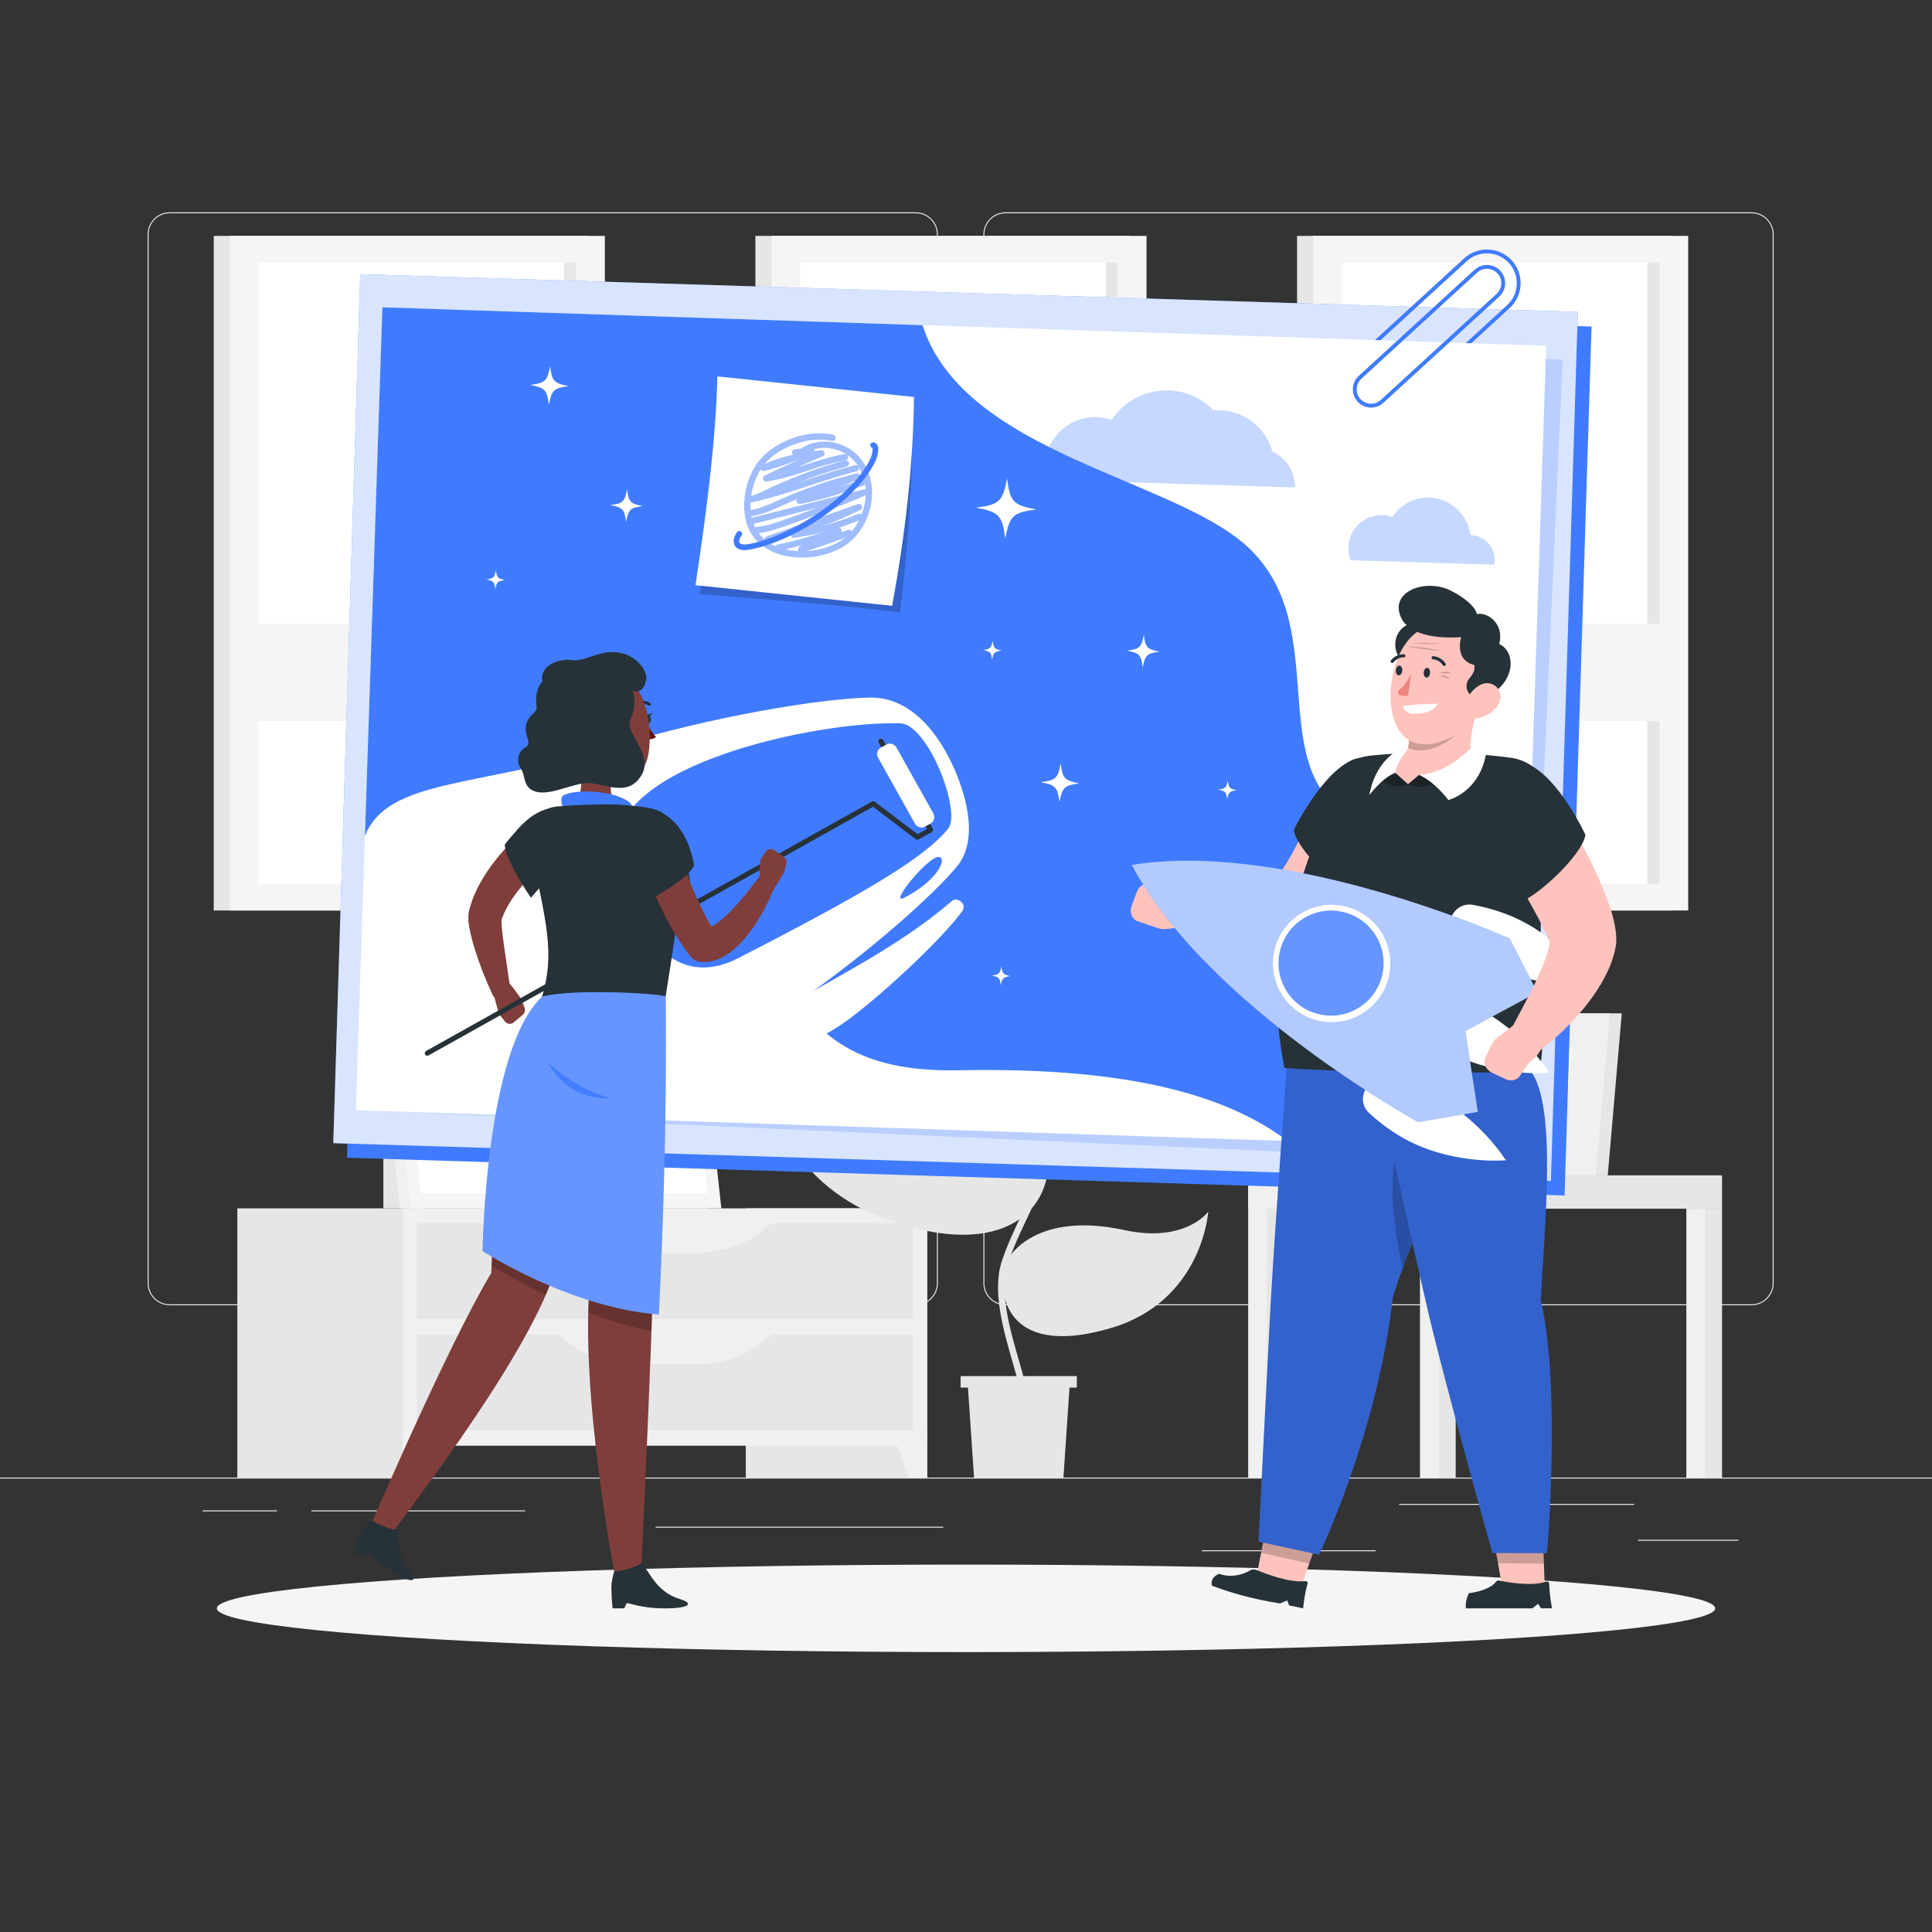 <?xml version="1.0" encoding="utf-8"?>
<!-- Generator: Adobe Illustrator 27.5.0, SVG Export Plug-In . SVG Version: 6.00 Build 0)  -->
<svg version="1.1" xmlns="http://www.w3.org/2000/svg" xmlns:xlink="http://www.w3.org/1999/xlink" x="0px" y="0px"
	 viewBox="0 0 500 500" style="enable-background:new 0 0 500 500;" xml:space="preserve">
<rect x="0" y="0" width="500" height="500" fill="#333333" stroke="none"/>
<g id="Background_Complete">
	<g>
		<g>
			<rect y="382.398" style="fill:#EBEBEB;" width="500" height="0.25"/>
			<path style="fill:#EBEBEB;" d="M237.014,337.8H43.915c-3.147,0-5.708-2.561-5.708-5.708V60.66c0-3.147,2.561-5.708,5.708-5.708
				h193.099c3.146,0,5.707,2.561,5.707,5.708v271.432C242.721,335.239,240.16,337.8,237.014,337.8z M43.915,55.203
				c-3.01,0-5.458,2.448-5.458,5.458v271.432c0,3.01,2.448,5.458,5.458,5.458h193.099c3.009,0,5.457-2.448,5.457-5.458V60.66
				c0-3.009-2.448-5.458-5.457-5.458H43.915z"/>
			<path style="fill:#EBEBEB;" d="M453.31,337.8H260.212c-3.147,0-5.707-2.561-5.707-5.708V60.66c0-3.147,2.561-5.708,5.707-5.708
				H453.31c3.148,0,5.708,2.561,5.708,5.708v271.432C459.019,335.239,456.458,337.8,453.31,337.8z M260.212,55.203
				c-3.009,0-5.457,2.448-5.457,5.458v271.432c0,3.01,2.448,5.458,5.457,5.458H453.31c3.01,0,5.458-2.448,5.458-5.458V60.66
				c0-3.009-2.448-5.458-5.458-5.458H260.212z"/>
		</g>
		<g>
			<rect x="423.904" y="398.494" style="fill:#EBEBEB;" width="25.997" height="0.25"/>
			<rect x="311" y="401.208" style="fill:#EBEBEB;" width="45.027" height="0.25"/>
			<rect x="362.111" y="389.208" style="fill:#EBEBEB;" width="60.792" height="0.25"/>
			<rect x="52.459" y="390.888" style="fill:#EBEBEB;" width="19.235" height="0.25"/>
			<rect x="80.597" y="390.888" style="fill:#EBEBEB;" width="55.292" height="0.25"/>
			<rect x="169.667" y="395.111" style="fill:#EBEBEB;" width="74.467" height="0.25"/>
		</g>
	</g>
	<g>
		<g>
			<g>
				<rect x="99.216" y="270.337" style="fill:#E6E6E6;" width="10.936" height="42.382"/>
				<polygon style="fill:#F0F0F0;" points="182.759,312.719 103.507,312.719 98.026,263.115 177.278,263.115 				"/>
				<polygon style="fill:#F5F5F5;" points="186.691,312.719 106.243,312.719 100.762,263.115 181.209,263.115 				"/>
				<polygon style="fill:#FFFFFF;" points="108.952,308.81 104.335,267.024 178.5,267.024 183.118,308.81 				"/>
				<path style="fill:#F5F5F5;" d="M121.414,298.682l-0.188-1.703c-1.158-10.483,5.387-19.827,13.889-19.827l0,0l0.188,1.703
					C136.462,289.338,129.917,298.682,121.414,298.682L121.414,298.682z"/>
				<path style="fill:#F5F5F5;" d="M137.631,298.682l-0.188-1.703c-1.158-10.483,5.387-19.827,13.889-19.827l0,0l0.188,1.703
					C152.679,289.338,146.134,298.682,137.631,298.682L137.631,298.682z"/>
				<path style="fill:#F5F5F5;" d="M153.849,298.682l-0.188-1.703c-1.158-10.483,5.387-19.827,13.889-19.827l0,0l0.188,1.703
					C168.897,289.338,162.351,298.682,153.849,298.682L153.849,298.682z"/>
			</g>
			<g>
				<g>
					<rect x="193.008" y="312.719" style="fill:#E6E6E6;" width="46.951" height="69.679"/>
					<polygon style="fill:#F0F0F0;" points="235.236,382.398 239.958,382.398 239.958,368.965 230.284,368.965 					"/>
					<rect x="61.419" y="312.719" style="fill:#E6E6E6;" width="46.951" height="69.679"/>
					<rect x="104.248" y="312.719" style="fill:#F0F0F0;" width="135.71" height="61.436"/>
					<polygon style="fill:#F0F0F0;" points="108.971,382.398 104.248,382.398 104.248,368.965 113.922,368.965 					"/>
					<rect x="107.912" y="316.562" style="fill:#E6E6E6;" width="128.383" height="24.79"/>
					<path style="fill:#F0F0F0;" d="M180.665,324.266h-17.123c-7.438,0-14.548-3.058-19.664-8.458l0,0h56.451h0
						C195.214,321.207,188.103,324.266,180.665,324.266z"/>
					<rect x="107.912" y="345.358" style="fill:#E6E6E6;" width="128.383" height="24.79"/>
					<path style="fill:#F0F0F0;" d="M180.665,353.062h-17.123c-7.438,0-14.548-3.058-19.664-8.458l0,0h56.451h0
						C195.214,350.004,188.103,353.062,180.665,353.062z"/>
				</g>
			</g>
		</g>
		<g>
			<g>
				<polygon style="fill:#E6E6E6;" points="356.204,304.182 416.085,304.182 419.72,262.247 359.839,262.247 				"/>
				<polygon style="fill:#F0F0F0;" points="353.102,304.182 412.983,304.182 416.618,262.247 356.737,262.247 				"/>
				<polygon style="fill:#FFFFFF;" points="404.798,295.177 406.794,271.252 364.923,271.252 362.927,295.177 				"/>
			</g>
			<g>
				
					<rect x="325.244" y="304.182" transform="matrix(-1 -1.224647e-16 1.224647e-16 -1 657.514 686.579)" style="fill:#E6E6E6;" width="7.026" height="78.215"/>
				
					<rect x="323.027" y="304.182" transform="matrix(-1 -1.224647e-16 1.224647e-16 -1 650.934 686.579)" style="fill:#F0F0F0;" width="4.879" height="78.215"/>
				<rect x="323.027" y="304.182" style="fill:#F0F0F0;" width="68.005" height="8.633"/>
				
					<rect x="388.628" y="312.815" transform="matrix(-1 -1.224647e-16 1.224647e-16 -1 784.282 695.211)" style="fill:#E6E6E6;" width="7.026" height="69.582"/>
				
					<rect x="386.411" y="312.815" transform="matrix(-1 -1.224647e-16 1.224647e-16 -1 777.701 695.211)" style="fill:#F0F0F0;" width="4.879" height="69.582"/>
				
					<rect x="438.641" y="312.815" transform="matrix(-1 -1.224647e-16 1.224647e-16 -1 884.307 695.211)" style="fill:#E6E6E6;" width="7.026" height="69.582"/>
				
					<rect x="436.423" y="312.815" transform="matrix(-1 -1.224647e-16 1.224647e-16 -1 877.726 695.211)" style="fill:#F0F0F0;" width="4.879" height="69.582"/>
				
					<rect x="369.707" y="312.815" transform="matrix(-1 -1.224647e-16 1.224647e-16 -1 746.44 695.211)" style="fill:#E6E6E6;" width="7.026" height="69.582"/>
				
					<rect x="367.49" y="312.815" transform="matrix(-1 -1.224647e-16 1.224647e-16 -1 739.859 695.211)" style="fill:#F0F0F0;" width="4.879" height="69.582"/>
				
					<rect x="391.033" y="304.182" transform="matrix(-1 -1.224647e-16 1.224647e-16 -1 836.699 616.997)" style="fill:#E6E6E6;" width="54.634" height="8.633"/>
			</g>
		</g>
		<g>
			<polygon style="fill:#E6E6E6;" points="278.69,356.129 278.69,359.1 276.787,359.1 275.218,382.398 252.079,382.398 
				250.51,359.1 248.608,359.1 248.608,356.129 			"/>
			<path style="fill:#E6E6E6;" d="M271.074,298.301c-1.902-13.879-20.632-17.843-44.401-18.351
				c-22.618-0.483-29.862-8.486-29.862-8.486s0.071,32.406,32.662,44.14C260.42,326.745,272.979,312.203,271.074,298.301z"/>
			<path style="fill:#E6E6E6;" d="M259.52,329.767c0.397-5.709,9.511-16.199,31.434-11.43c15.852,3.448,21.745-4.769,21.745-4.769
				s-1.468,23.192-25.308,30.166C264.753,350.355,258.821,339.805,259.52,329.767z"/>
			<path style="fill:#E6E6E6;" d="M264.522,364.877c0.24,0,0.478-0.102,0.646-0.299c1.589-1.878,0.289-6.376-1.51-12.603
				c-2.309-7.99-5.183-17.933-2.749-25.153c1.374-4.076,3.073-7.67,4.717-11.146c3.441-7.278,6.413-13.563,3.934-20.126
				c-0.165-0.437-0.653-0.657-1.089-0.492c-0.437,0.165-0.657,0.653-0.492,1.09c2.225,5.892-0.47,11.591-3.881,18.806
				c-1.587,3.355-3.385,7.159-4.79,11.328c-2.603,7.722,0.352,17.947,2.727,26.163c1.4,4.845,2.848,9.854,1.844,11.041
				c-0.302,0.356-0.257,0.89,0.099,1.191C264.135,364.811,264.329,364.877,264.522,364.877z"/>
		</g>
		<g>
			<g>
				<g>
					<g>
						<g>
							<rect x="335.68" y="61.049" style="fill:#E6E6E6;" width="97.077" height="174.586"/>
							<rect x="339.826" y="61.049" style="fill:#F5F5F5;" width="97.077" height="174.586"/>
							
								<rect x="307.942" y="107.244" transform="matrix(-1.836970e-16 1 -1 -1.836970e-16 536.706 -240.022)" style="fill:#FFFFFF;" width="160.843" height="82.195"/>
							
								<rect x="347.473" y="146.775" transform="matrix(-1.836970e-16 1 -1 -1.836970e-16 576.237 -279.553)" style="fill:#E6E6E6;" width="160.843" height="3.134"/>
							<rect x="342.902" y="161.427" style="fill:#F5F5F5;" width="90.922" height="25.175"/>
						</g>
					</g>
				</g>
				<g>
					<g>
						<g>
							<rect x="195.498" y="61.049" style="fill:#E6E6E6;" width="97.077" height="174.586"/>
							<rect x="199.643" y="61.049" style="fill:#F5F5F5;" width="97.077" height="174.586"/>
							
								<rect x="167.76" y="107.244" transform="matrix(-1.836970e-16 1 -1 -1.836970e-16 396.524 -99.84)" style="fill:#FFFFFF;" width="160.843" height="82.195"/>
							
								<rect x="207.291" y="146.775" transform="matrix(-1.836970e-16 1 -1 -1.836970e-16 436.054 -139.37)" style="fill:#E6E6E6;" width="160.843" height="3.134"/>
							<rect x="202.72" y="161.427" style="fill:#F5F5F5;" width="90.922" height="25.175"/>
						</g>
					</g>
				</g>
				<g>
					<g>
						<g>
							<rect x="55.315" y="61.049" style="fill:#E6E6E6;" width="97.077" height="174.586"/>
							<rect x="59.461" y="61.049" style="fill:#F5F5F5;" width="97.077" height="174.586"/>
							
								<rect x="27.578" y="107.244" transform="matrix(-1.836970e-16 1 -1 -1.836970e-16 256.341 40.343)" style="fill:#FFFFFF;" width="160.843" height="82.195"/>
							
								<rect x="67.108" y="146.775" transform="matrix(-1.836970e-16 1 -1 -1.836970e-16 295.872 0.812)" style="fill:#E6E6E6;" width="160.843" height="3.134"/>
							<rect x="62.538" y="161.427" style="fill:#F5F5F5;" width="90.922" height="25.175"/>
						</g>
					</g>
				</g>
			</g>
		</g>
	</g>
</g>
<g id="Background_Simple" style="display:none;">
	<g style="display:inline;">
		<path style="fill:#407BFF;" d="M294.516,323.905c-105.679-24.316-253.737,12.023-217.85-127.787
			c18.261-71.142-49.787-95.31-5.174-132.85c30.628-25.772,113.926-27.425,149.999-12.935c54.341,21.828,75.095,49.136,95.84,97.039
			c23.477,54.213,67.362,68.681,98.862,113.133c22.986,32.437,19.063,100.96-25.676,118.501
			C335.7,400.499,339.547,334.267,294.516,323.905z"/>
		<path style="opacity:0.9;fill:#FFFFFF;" d="M294.516,323.905c-105.679-24.316-253.737,12.023-217.85-127.787
			c18.261-71.142-49.787-95.31-5.174-132.85c30.628-25.772,113.926-27.425,149.999-12.935c54.341,21.828,75.095,49.136,95.84,97.039
			c23.477,54.213,67.362,68.681,98.862,113.133c22.986,32.437,19.063,100.96-25.676,118.501
			C335.7,400.499,339.547,334.267,294.516,323.905z"/>
	</g>
</g>
<g id="Shadow_1_">
	<ellipse id="_x3C_Path_x3E__211_" style="fill:#F5F5F5;" cx="250" cy="416.238" rx="193.889" ry="11.323"/>
</g>
<g id="Painting">
	<g>
		
			<rect x="93.194" y="79.504" transform="matrix(1 0.031 -0.031 1 6.051 -7.657)" style="fill:#407BFF;" width="315.111" height="224.889"/>
		<g>
			
				<rect x="89.642" y="75.726" transform="matrix(1 0.031 -0.031 1 5.933 -7.549)" style="fill:#407BFF;" width="315.111" height="224.889"/>
			
				<rect x="89.642" y="75.726" transform="matrix(1 0.031 -0.031 1 5.933 -7.549)" style="opacity:0.8;fill:#FFFFFF;" width="315.111" height="224.889"/>
		</g>
		
			<rect x="98.477" y="86.11" transform="matrix(0.999 0.045 -0.045 0.999 8.734 -10.934)" style="opacity:0.2;fill:#407BFF;" width="301.494" height="208.007"/>
		<path style="fill:#407BFF;" d="M354.841,109.48c-2.362,0-4.716-0.951-6.434-2.825c-1.568-1.711-2.376-3.938-2.274-6.272
			c0.102-2.334,1.1-4.483,2.811-6.051l29.98-27.478c1.71-1.567,3.931-2.376,6.271-2.274c2.334,0.102,4.483,1.1,6.051,2.811
			c3.25,3.546,3.01,9.074-0.536,12.324l-29.979,27.478C359.059,108.724,356.946,109.48,354.841,109.48z M384.804,65.571
			c-1.939,0-3.776,0.71-5.205,2.02l-29.979,27.478c-1.514,1.387-2.397,3.29-2.487,5.357c-0.09,2.067,0.625,4.039,2.012,5.553l0,0
			c2.879,3.14,7.773,3.352,10.911,0.475l29.979-27.478c3.139-2.877,3.353-7.771,0.476-10.911c-1.388-1.514-3.291-2.397-5.357-2.487
			C385.035,65.574,384.919,65.571,384.804,65.571z"/>
		
			<rect x="95.413" y="84.583" transform="matrix(0.999 0.033 -0.033 0.999 6.434 -8.114)" style="fill:#FFFFFF;" width="301.493" height="208.007"/>
		<path style="opacity:0.3;fill:#407BFF;" d="M380.674,138.512c-0.042-0.001-0.081-0.003-0.123,0.001
			c-0.637-5.339-5.1-9.557-10.635-9.728c-3.978-0.123-7.534,1.873-9.574,4.968c-0.79-0.271-1.634-0.428-2.512-0.456
			c-4.75-0.147-8.725,3.589-8.871,8.339c-0.037,1.183,0.166,2.319,0.567,3.359l37.178,1.149c0.074-0.35,0.115-0.714,0.127-1.083
			C386.939,141.555,384.181,138.621,380.674,138.512z"/>
		<path style="opacity:0.3;fill:#407BFF;" d="M329.296,116.935c-1.615-6.052-7.039-10.584-13.615-10.788
			c-0.548-0.017-1.089-0.002-1.623,0.044c-2.953-3.069-7.061-5.03-11.649-5.172c-6.091-0.188-11.537,2.872-14.661,7.61
			c-1.202-0.413-2.495-0.657-3.834-0.698c-7.28-0.225-13.357,5.488-13.583,12.768c-0.037,1.19,0.084,2.353,0.355,3.459l64.428,1.992
			C335.241,122.063,332.829,118.478,329.296,116.935z"/>
		<g>
			<defs>
				
					<rect id="SVGID_1_" x="95.413" y="84.583" transform="matrix(0.999 0.033 -0.033 0.999 6.434 -8.114)" width="301.493" height="208.007"/>
			</defs>
			<clipPath id="SVGID_00000011004969054264352290000002479521574610809737_">
				<use xlink:href="#SVGID_1_"  style="overflow:visible;"/>
			</clipPath>
			<path style="clip-path:url(#SVGID_00000011004969054264352290000002479521574610809737_);fill:#407BFF;" d="M409.243,277.304
				c-45.266-1.066-11.16-41.357-57.702-64.481c-25.902-12.869-5.834-49.916-28.482-71.136c-22.648-21.22-94.786-26.16-85.273-78.784
				c9.227-51.038-167.822-33.535-192.155,34.412c-25.034,69.904,43.301,133.331,88.896,130.587
				c84.851-5.106,51.42,50.366,113.593,49.089c110.178-2.263,89.621,47.792,124.919,45.882c21.234,14.33,25.995,4.167,38.545-13.454
				C424.135,291.799,409.243,277.304,409.243,277.304z"/>
			<path style="clip-path:url(#SVGID_00000011004969054264352290000002479521574610809737_);fill:#FFFFFF;" d="M141.742,272.491
				c-25.706-0.796-48.225-27.501-47.342-56.067c6.042-15.059,28.504-12.403,65.06-23.462c24.493-7.409,52.747-12.237,65.835-12.428
				c0.241-0.003,0.481-0.001,0.723,0.006c8.251,0.255,15.625,6.651,20.765,18.012c2.351,5.198,7.143,18.107,0.865,25.711
				c-6.591,7.981-31.005,30.608-67.43,52.102c-8.566,5.055-30.997-3.644-38.472-3.875
				C141.744,272.491,141.744,272.491,141.742,272.491z"/>
			<path style="clip-path:url(#SVGID_00000011004969054264352290000002479521574610809737_);fill:#407BFF;" d="M232.999,187.189
				c-21.317-0.641-75.58,10.71-73.194,33.02c1.437,13.435,11.406,37.901,31.155,27.794c35.053-17.941,48.555-26.41,54.397-33.486
				C248.959,210.154,240.162,187.404,232.999,187.189z"/>
			<path style="clip-path:url(#SVGID_00000011004969054264352290000002479521574610809737_);fill:#407BFF;" d="M233.99,232.329
				c8.199-4.144,11.193-9.88,9.145-10.531C240.636,221.005,229.67,234.512,233.99,232.329z"/>
			<path style="clip-path:url(#SVGID_00000011004969054264352290000002479521574610809737_);fill:#FFFFFF;" d="M246.365,233.162
				c-19.042,16.46-43.91,25.382-48.48,32.658c-4.571,7.276,7.507,7.893,20.295-0.974c8.548-5.927,25.427-21.537,30.816-29.008
				C250.407,233.881,247.663,232.04,246.365,233.162z"/>
		</g>
		<path style="fill:#407BFF;" d="M354.839,105.482c-1.279,0-2.553-0.515-3.482-1.529c-1.76-1.919-1.63-4.913,0.289-6.672
			l29.979-27.478c1.919-1.76,4.914-1.628,6.672,0.291c1.76,1.919,1.629,4.912-0.29,6.671l-29.979,27.478
			C357.122,105.072,355.978,105.482,354.839,105.482z M384.814,69.564c-0.898,0-1.8,0.322-2.513,0.976l-29.98,27.478
			c-1.513,1.387-1.615,3.746-0.228,5.259c1.388,1.513,3.747,1.615,5.259,0.229l29.979-27.478c1.513-1.387,1.615-3.746,0.229-5.258
			C386.827,69.97,385.822,69.564,384.814,69.564z"/>
		<path style="fill:#FFFFFF;" d="M268.164,131.858c-6.037,0.788-6.851,1.554-8.011,7.531c-0.788-6.037-1.554-6.851-7.531-8.011
			c6.037-0.788,6.851-1.554,8.011-7.531C261.421,129.884,262.187,130.698,268.164,131.858z"/>
		<path style="fill:#FFFFFF;" d="M147.182,99.93c-3.864,0.505-4.385,0.994-5.127,4.82c-0.505-3.864-0.995-4.385-4.82-5.127
			c3.864-0.505,4.385-0.994,5.127-4.82C142.866,98.667,143.356,99.188,147.182,99.93z"/>
		<path style="fill:#FFFFFF;" d="M279.323,202.743c-3.864,0.505-4.385,0.994-5.128,4.82c-0.505-3.864-0.995-4.385-4.82-5.128
			c3.864-0.505,4.385-0.995,5.128-4.82C275.008,201.48,275.498,202.001,279.323,202.743z"/>
		<path style="fill:#FFFFFF;" d="M320.104,204.504c-1.889,0.247-2.143,0.486-2.506,2.356c-0.247-1.889-0.486-2.143-2.356-2.506
			c1.889-0.247,2.143-0.486,2.506-2.356C317.995,203.886,318.235,204.141,320.104,204.504z"/>
		<path style="fill:#FFFFFF;" d="M261.519,252.617c-1.889,0.247-2.143,0.486-2.506,2.356c-0.247-1.889-0.486-2.144-2.356-2.506
			c1.889-0.247,2.143-0.486,2.506-2.356C259.409,252,259.649,252.254,261.519,252.617z"/>
		<path style="fill:#FFFFFF;" d="M130.695,150.11c-1.889,0.247-2.144,0.486-2.506,2.356c-0.247-1.889-0.486-2.143-2.356-2.506
			c1.889-0.247,2.144-0.486,2.506-2.356C128.586,149.493,128.825,149.747,130.695,150.11z"/>
		<path style="fill:#FFFFFF;" d="M259.257,168.368c-1.889,0.247-2.143,0.486-2.506,2.356c-0.247-1.889-0.486-2.143-2.356-2.506
			c1.889-0.247,2.144-0.486,2.506-2.356C257.147,167.751,257.387,168.005,259.257,168.368z"/>
		<path style="fill:#FFFFFF;" d="M166.364,130.976c-3.274,0.428-3.715,0.843-4.344,4.084c-0.428-3.274-0.843-3.715-4.084-4.344
			c3.274-0.428,3.715-0.843,4.344-4.084C162.708,129.905,163.123,130.346,166.364,130.976z"/>
		<path style="fill:#FFFFFF;" d="M300.091,168.651c-3.274,0.428-3.716,0.843-4.345,4.084c-0.428-3.274-0.843-3.715-4.084-4.344
			c3.274-0.428,3.715-0.843,4.345-4.084C296.434,167.581,296.849,168.022,300.091,168.651z"/>
		<g>
			<path style="opacity:0.2;" d="M235.988,104.897c0,0,1.115,19.655-3.047,53.598c-17.08-2.178-52.001-4.748-52.001-4.748
				l2.854-13.585L235.988,104.897z"/>
			<path style="fill:#FFFFFF;" d="M230.874,156.781l-50.888-5.334c3.062-20.049,5.335-38.731,5.664-54.037l50.888,5.334
				C236.356,120.081,234.321,138.152,230.874,156.781z"/>
			<g style="opacity:0.5;">
				<path style="fill:#407BFF;" d="M207.547,144.29c-1.264,0-2.531-0.105-3.779-0.32c-4.05-0.698-7.455-2.838-9.342-5.871
					c-2.546-4.093-2.095-9.663-0.824-13.509c1.38-4.179,3.943-7.284,7.837-9.492c4.628-2.625,9.665-3.547,14.186-2.593
					c0.444,0.093,0.729,0.53,0.635,0.974c-0.095,0.445-0.533,0.728-0.975,0.635c-4.124-0.869-8.755-0.012-13.036,2.415
					c-3.521,1.997-5.84,4.803-7.087,8.577c-1.153,3.494-1.586,8.514,0.66,12.126c1.615,2.596,4.689,4.51,8.225,5.12
					c4.762,0.819,9.821-0.077,13.534-2.399c3.475-2.175,5.921-6.353,6.383-10.905c0.414-4.077-0.839-7.836-3.438-10.313
					c-3.131-2.984-8.17-3.698-11.719-1.663c-0.393,0.228-0.897,0.09-1.122-0.304c-0.227-0.394-0.09-0.896,0.304-1.122
					c4.156-2.386,10.035-1.569,13.672,1.898c2.969,2.83,4.404,7.084,3.938,11.669c-0.512,5.046-3.251,9.695-7.146,12.132
					C215.388,143.261,211.493,144.29,207.547,144.29z"/>
				<path style="fill:#407BFF;" d="M207.342,143.012c-0.327,0-0.635-0.197-0.763-0.515c-0.16-0.397,0.012-0.85,0.394-1.042
					l0.808-0.406c-2.037,0.563-4.096,1.066-6.172,1.468c-0.444,0.089-0.876-0.205-0.963-0.651c-0.087-0.446,0.204-0.877,0.65-0.963
					c5.257-1.019,10.447-2.714,15.468-4.354c0.404-0.136,0.851,0.07,1.015,0.468c0.108,0.263,0.071,0.551-0.077,0.772
					c0.557-0.208,1.112-0.417,1.666-0.629c0.424-0.164,0.899,0.05,1.061,0.474c0.162,0.424-0.05,0.899-0.474,1.061
					c-4.06,1.555-8.222,2.995-12.37,4.28C207.504,143,207.422,143.012,207.342,143.012z"/>
				<path style="fill:#407BFF;" d="M198.686,140.421c-0.339,0-0.655-0.21-0.775-0.548c-0.151-0.428,0.073-0.898,0.501-1.049
					l23.632-8.372c0.413-0.146,0.865,0.055,1.033,0.458c0.168,0.403-0.009,0.867-0.401,1.057c-2.367,1.142-4.801,2.316-7.31,3.245
					c-0.873,0.323-1.761,0.62-2.648,0.916c-0.006,0.002-0.012,0.004-0.018,0.006c3.213-0.81,6.364-1.862,9.426-3.147
					c0.419-0.177,0.9,0.021,1.076,0.439c0.176,0.419-0.021,0.9-0.439,1.076c-5.507,2.312-11.299,3.887-17.217,4.681
					c-0.386,0.052-0.747-0.169-0.88-0.529c-0.035-0.093-0.052-0.189-0.052-0.283l-5.653,2.002
					C198.87,140.406,198.777,140.421,198.686,140.421z"/>
				<path style="fill:#407BFF;" d="M196.049,137.975c-0.42,0-0.778-0.32-0.817-0.746c-0.042-0.452,0.29-0.852,0.742-0.895
					c2.606-0.243,5.152-1.16,7.614-2.047c2.619-0.944,5.275-1.901,7.935-2.889l-16.862,4.271c-0.439,0.111-0.887-0.154-0.999-0.595
					c-0.111-0.44,0.155-0.887,0.595-0.999l29.158-7.386c0.416-0.105,0.843,0.127,0.98,0.532c0.138,0.406-0.059,0.85-0.453,1.019
					c-6.504,2.803-13.262,5.238-19.797,7.592c-2.558,0.922-5.203,1.875-8.018,2.137
					C196.101,137.973,196.074,137.975,196.049,137.975z"/>
				<path style="fill:#407BFF;" d="M194.173,133.647c-0.403,0-0.756-0.297-0.813-0.708c-0.063-0.45,0.251-0.865,0.7-0.928
					c2.561-0.358,5.031-1.469,7.422-2.543l0.926-0.415c6.174-2.743,12.634-4.933,19.199-6.507c0.414-0.101,0.843,0.139,0.975,0.549
					c0.131,0.41-0.077,0.852-0.477,1.013c-1.641,0.661-3.3,1.329-4.964,2.011c2.011-0.634,4.002-1.324,5.966-2.069
					c0.429-0.162,0.9,0.053,1.061,0.477c0.161,0.424-0.053,0.899-0.477,1.06c-5.375,2.04-10.952,3.675-16.576,4.86
					c-0.41,0.082-0.817-0.147-0.949-0.544c-0.081-0.241-0.044-0.495,0.083-0.697c-1.065,0.434-2.123,0.884-3.173,1.35l-0.92,0.412
					c-2.495,1.122-5.075,2.281-7.867,2.671C194.249,133.645,194.211,133.647,194.173,133.647z"/>
				<path style="fill:#407BFF;" d="M194.276,130.056c-0.372,0-0.709-0.255-0.799-0.631c-0.104-0.436,0.16-0.874,0.594-0.987
					c1.512-0.392,2.986-1.097,4.412-1.779l0.482-0.23c6.325-3.008,12.96-5.46,19.72-7.286c0.441-0.118,0.889,0.14,1.009,0.579
					c0.118,0.438-0.142,0.89-0.579,1.008c-4.218,1.14-8.386,2.526-12.457,4.142c0.816-0.265,1.629-0.531,2.438-0.796
					c3.967-1.299,8.069-2.643,12.192-3.696c0.435-0.112,0.887,0.153,1,0.593c0.112,0.44-0.153,0.888-0.594,1
					c-4.069,1.04-8.146,2.375-12.087,3.666c-4.915,1.61-9.998,3.274-15.155,4.399C194.394,130.049,194.335,130.056,194.276,130.056z
					"/>
				<path style="fill:#407BFF;" d="M198.276,124.624c-0.356,0-0.679-0.232-0.785-0.582c-0.118-0.388,0.064-0.804,0.429-0.98
					c2.85-1.375,5.744-2.717,8.657-4.01c-0.123,0.025-0.246,0.051-0.368,0.077c-2.729,1.082-5.525,2.001-8.357,2.743
					c-0.413,0.107-0.836-0.117-0.98-0.515c-0.146-0.4,0.038-0.844,0.423-1.025c2.385-1.121,5-2.004,7.895-2.663
					c-0.116-0.124-0.196-0.285-0.218-0.466c-0.054-0.451,0.268-0.86,0.719-0.914c1.403-0.167,2.806-0.339,4.208-0.515
					c0.396-0.052,0.778,0.198,0.892,0.587c0.033,0.118,0.04,0.237,0.023,0.352c0.558-0.066,1.124-0.126,1.7-0.18
					c0.396-0.043,0.775,0.225,0.874,0.619c0.099,0.394-0.105,0.801-0.479,0.958c-2.199,0.922-4.4,1.877-6.59,2.858
					c0.76-0.241,1.515-0.487,2.264-0.731c3.216-1.049,6.541-2.133,9.956-2.703c0.439-0.075,0.871,0.228,0.945,0.676
					c0.075,0.448-0.227,0.872-0.676,0.946c-3.292,0.549-6.558,1.614-9.716,2.644c-3.45,1.125-7.018,2.289-10.698,2.816
					C198.355,124.622,198.315,124.624,198.276,124.624z"/>
			</g>
			<path style="fill:#407BFF;" d="M192.669,142.362c-1.015,0-1.755-0.261-2.243-0.786c-0.964-1.037-0.558-2.729,0.343-3.864
				c0.249-0.314,0.706-0.365,1.018-0.118c0.313,0.249,0.366,0.705,0.117,1.018c-0.49,0.619-0.782,1.583-0.416,1.977
				c0.16,0.173,0.733,0.534,2.609,0.161c2.881-0.574,5.885-1.602,9.184-3.143c9.095-4.247,17.172-10.848,21.08-17.227
				c1.013-1.652,1.495-3.031,1.476-4.216c-0.002-0.165-0.036-0.25-0.048-0.267c-0.393-0.075-0.627-0.437-0.552-0.83
				c0.074-0.393,0.473-0.633,0.872-0.559c0.724,0.138,1.163,0.748,1.177,1.634c0.024,1.488-0.513,3.076-1.689,4.996
				c-4.05,6.608-12.365,13.422-21.703,17.783c-3.405,1.59-6.518,2.653-9.514,3.25C193.74,142.298,193.171,142.362,192.669,142.362z"
				/>
		</g>
	</g>
</g>
<g id="Character_2">
	<g>
		<g>
			<polygon style="fill:#FFC3BD;" points="328.054,393.288 341.773,396.339 336.529,411.156 325.061,408.624 			"/>
			<polygon style="opacity:0.2;" points="328.056,393.294 341.78,396.345 338.841,404.642 326.377,401.882 			"/>
		</g>
		<g>
			<path style="fill:#407BFF;" d="M360.442,335.839c5.771-19.799,20.146-40.464,12.212-59.32l-39.647-0.115
				c0,0-3.195,43.083-4.18,61.395c-1.027,19.04-3.109,61.167-3.109,61.167l15.648,3.39
				C341.366,402.356,356.514,370.869,360.442,335.839z"/>
			<path style="opacity:0.2;" d="M360.442,335.839c5.771-19.799,20.146-40.464,12.212-59.32l-39.647-0.115
				c0,0-3.195,43.083-4.18,61.395c-1.027,19.04-3.109,61.167-3.109,61.167l15.648,3.39
				C341.366,402.356,356.514,370.869,360.442,335.839z"/>
		</g>
		<path style="opacity:0.2;" d="M374.238,296.189c-1.934,10.528-7.218,21.312-11.197,31.952
			C358.25,308.023,358.84,284.371,374.238,296.189z"/>
		<path style="fill:#263238;" d="M315.551,407.299c0,0,3.648,1.645,8.122-0.952c0.494-0.287,1.153-0.189,1.714,0.044
			c2.297,0.955,8.436,3.293,12.411,2.795c0.378-0.048,0.707,0.304,0.604,0.654c-0.852,2.894-1.154,6.402-1.154,6.402l-3.631-0.773
			l-0.468-1.291l-1.917,0.795c-7.992-1.297-13.404-3.038-17.596-4.6C313.095,408.051,315.551,407.299,315.551,407.299z"/>
		<g>
			<polygon style="fill:#FFC3BD;" points="386.153,395.903 399.234,396.028 399.807,411.455 388.879,411.367 			"/>
			<polygon style="opacity:0.2;" points="386.157,395.909 399.242,396.033 399.561,404.672 387.681,404.569 			"/>
		</g>
		<g>
			<path style="fill:#407BFF;" d="M398.738,336.487c1.054-19.799,4.135-50.066-2.502-59.17l-40.737-0.914
				c0,0,9.683,43.996,13.913,62.263c4.396,18.994,16.813,63.247,16.813,63.247l14.141,0.037
				C400.366,401.951,404.055,359.082,398.738,336.487z"/>
			<path style="opacity:0.2;" d="M398.738,336.487c1.054-19.799,4.135-50.066-2.502-59.17l-40.737-0.914
				c0,0,9.683,43.996,13.913,62.263c4.396,18.994,16.813,63.247,16.813,63.247l14.141,0.037
				C400.366,401.951,404.055,359.082,398.738,336.487z"/>
		</g>
		<g>
			<path style="fill:#FFC3BD;" d="M356.847,217.749l-0.457,1.348l-0.427,1.178c-0.29,0.771-0.605,1.52-0.921,2.267
				c-0.626,1.496-1.34,2.944-2.078,4.389c-1.515,2.87-3.198,5.694-5.233,8.395c-1.018,1.352-2.079,2.689-3.263,3.987
				c-1.198,1.283-2.455,2.541-3.858,3.733c-1.408,1.183-2.89,2.344-4.561,3.345c-1.671,1.005-3.47,1.899-5.39,2.619l-0.775,0.291
				c-0.718,0.269-1.475,0.385-2.197,0.367c-2.561-0.07-5.056-0.443-7.425-1.026c-2.378-0.559-4.623-1.408-6.758-2.354
				c-2.125-0.988-4.131-2.119-6.008-3.416c-0.94-0.645-1.84-1.345-2.722-2.068c-0.436-0.369-0.865-0.751-1.293-1.141l-1.336-1.307
				c-1.833-1.793-1.866-4.732-0.073-6.565c1.009-1.032,2.381-1.493,3.715-1.38l1.71,0.154c0.276,0.025,0.781,0.178,1.19,0.267
				l1.3,0.32c0.865,0.22,1.742,0.405,2.607,0.586c1.733,0.352,3.441,0.643,5.111,0.819c1.661,0.211,3.293,0.264,4.844,0.268
				c1.557,0.005,3.043-0.17,4.448-0.372l-2.972,0.658c1.402-0.797,2.819-1.968,4.234-3.443c1.393-1.495,2.748-3.274,4.018-5.222
				c1.253-1.96,2.456-4.071,3.548-6.271c0.558-1.095,1.067-2.224,1.58-3.342l0.731-1.678l0.62-1.477l0.283-0.674
				c2.036-4.851,7.619-7.134,12.471-5.098C356.142,207.853,358.421,213.062,356.847,217.749z"/>
		</g>
		<path style="fill:#FFC3BD;" d="M308.538,239.595l1.898-5.171c-0.06-5.787-7.487-4.423-7.487-4.423l-5.538-1.231
			c-1.3-0.267-2.65,0.591-3.189,2.026l-1.354,3.605c-0.618,1.643,0.042,3.441,1.461,3.986l4.892,1.668
			c0.928,0.356,1.93,0.477,2.917,0.352L308.538,239.595z"/>
		<g>
			<path style="fill:#263238;" d="M350.172,196.593c-8.172,3.409-15.358,18.215-15.358,18.215c0.375,3.577,8.6,13.566,15.862,16.133
				c0,0,5.657-2.347,9.21-10.08C364.477,210.87,358.833,192.98,350.172,196.593z"/>
		</g>
		<path style="fill:#263238;" d="M354.769,195.547c10.779-1.124,25.175-0.989,36.346,0.578c6.972,0.978,11.579,7.699,10.207,14.604
			c-5.651,28.461,0.276,60.38-3.385,66.741c0,0-42.016,0.551-65.509-1.066c-6.435-30.891,6.219-49.799,12.583-73.925
			C346.099,198.356,350.528,195.989,354.769,195.547z"/>
		<g>
			<g>
				<path style="fill:#FFFFFF;" d="M382.233,260.799c12.006,5.979,18.735,16.857,18.735,16.857s-12.736,1.185-24.742-4.794
					c-12.006-5.979-18.735-16.857-18.735-16.857S370.227,254.82,382.233,260.799z"/>
				<path style="fill:#FFFFFF;" d="M393.497,238.181c12.006,5.979,18.735,16.857,18.735,16.857s-12.736,1.185-24.742-4.794
					c-4.197-2.09-7.749-4.779-10.594-7.392c-3.733-3.429-0.618-9.58,4.368-8.663C385.051,234.887,389.318,236.1,393.497,238.181z"/>
				<path style="fill:#FFFFFF;" d="M370.97,283.417c12.006,5.979,18.735,16.857,18.735,16.857s-12.736,1.185-24.742-4.794
					c-4.197-2.09-7.749-4.779-10.594-7.392c-3.733-3.429-0.618-9.581,4.368-8.663C362.524,280.123,366.791,281.336,370.97,283.417z"
					/>
				<g>
					<path style="fill:#407BFF;" d="M292.904,223.841c19.395,36.63,74.124,66.548,74.124,66.548l15.428-2.639l-3.226-20.919
						l18.638-10.031l-7.19-13.903C390.678,242.897,333.824,217.248,292.904,223.841z"/>
					<path style="opacity:0.6;fill:#FFFFFF;" d="M292.904,223.841c19.395,36.63,74.124,66.548,74.124,66.548l15.428-2.639
						l-3.226-20.919l18.638-10.031l-7.19-13.903C390.678,242.897,333.824,217.248,292.904,223.841z"/>
				</g>
				
					<ellipse transform="matrix(0.965 -0.263 0.263 0.965 -53.413 99.155)" style="fill:#FFFFFF;" cx="344.466" cy="249.519" rx="15.179" ry="15.178"/>
				
					<ellipse transform="matrix(0.206 -0.979 0.979 0.206 29.239 535.085)" style="opacity:0.8;fill:#407BFF;" cx="344.466" cy="249.519" rx="13.593" ry="13.593"/>
			</g>
			<path style="fill:#FFC3BD;" d="M403.729,208.973c1.628,2.46,3.03,4.834,4.436,7.323c1.378,2.481,2.729,4.989,3.973,7.599
				c1.268,2.603,2.466,5.265,3.558,8.157c0.544,1.455,1.1,2.94,1.563,4.64c0.235,0.859,0.462,1.747,0.661,2.807l0.142,0.807
				c0.045,0.278,0.084,0.627,0.12,0.938c0.079,0.562,0.115,1.472,0.111,2.258l-0.002,0.336c-0.001,0.177-0.018,0.372-0.044,0.542
				c-0.628,3.998-2.042,6.854-3.462,9.48c-1.441,2.599-3.104,4.837-4.791,6.962c-1.727,2.094-3.523,4.047-5.419,5.872
				c-1.921,1.836-3.816,3.513-6.04,5.161c-2.137,1.583-5.152,1.135-6.736-1.001c-1.14-1.538-1.227-3.532-0.389-5.119l0.121-0.226
				l3.308-6.238c1.086-2.081,2.131-4.144,3.061-6.186c0.462-1.019,0.916-2.018,1.315-3.013c0.392-0.995,0.738-1.971,1.057-2.9
				c0.61-1.836,0.917-3.657,0.839-4.558l-0.045,0.878c-0.051,0.104-0.018,0.326-0.07,0.215c-0.019-0.027-0.018-0.019-0.043-0.076
				l-0.081-0.196c-0.107-0.275-0.279-0.698-0.472-1.139c-0.406-0.898-0.875-1.954-1.414-3.013c-0.531-1.065-1.126-2.166-1.737-3.269
				c-0.592-1.112-1.219-2.237-1.859-3.36l-3.932-6.801c-1.314-2.264-2.696-4.607-3.938-6.811l-0.065-0.116
				c-2.587-4.592-0.962-10.413,3.63-13C395.468,203.457,400.987,204.852,403.729,208.973z"/>
			<g>
				<path style="fill:#263238;" d="M395.486,197.765c8.077,3.629,14.822,18.308,14.822,18.308
					c-0.789,5.094-12.229,16.044-18.207,18.101c0,0-4.995-4.389-7.316-14.625C382.117,207.783,391.11,198.706,395.486,197.765z"/>
			</g>
		</g>
		<path style="fill:#FFC3BD;" d="M360.492,197.644c0.525-1.136,2.065-2.878,3.667-3.471c0.568-1.396,0.645-2.954,0.123-4.78
			l17.909-5.702c-1.448,5.92-2.58,10.597-0.38,13.472c-3.52,2.149-9.97,6.007-17.004,5.806
			C357.772,202.769,359.345,200.127,360.492,197.644z"/>
		<path style="opacity:0.2;" d="M364.425,189.946l13.44-0.788c-4.204,4.49-10.572,6.179-13.478,4.353
			C364.692,192.433,364.72,191.263,364.425,189.946z"/>
		<g>
			<path style="fill:#263238;" d="M364.387,202.952l2.906-2.419l3.906,1.959C371.199,202.492,368.705,204.83,364.387,202.952z"/>
			<path style="opacity:0.3;" d="M364.387,202.952l2.906-2.419l3.906,1.959C371.199,202.492,368.705,204.83,364.387,202.952z"/>
		</g>
		<path style="fill:#263238;" d="M363.985,161.816c-4.895,2.652-3.235,10.929,2.48,10.006
			C372.18,170.899,368.888,159.16,363.985,161.816z"/>
		<path style="fill:#FFC3BD;" d="M385.153,174.023c-1.522,7.851-2.737,13.156-8.088,16.064c-10.634,5.779-15.972,0.964-17.003-7.115
			c-0.928-7.272,1.716-18.889,10.437-21.242C379.09,159.412,386.675,166.172,385.153,174.023z"/>
		<path style="fill:#263238;" d="M383.703,180.563c-0.295,0.056-0.579,0.091-0.851,0.109c-2.712,0.178-4.35-3.034-2.586-5.101
			c0.939-1.1,1.662-2.401,1.216-3.515c-2.42-0.479-4.5-2.74-3.333-7.167c-5.389,0.389-14.803-0.118-16.072-6.639
			c-1.097-5.639,7.196-8.333,13.111-5.528c4.045,1.919,6.876,4.667,7.002,6.222c2.681-0.667,7.236,2.482,5.792,7.715
			C393.038,169.056,391.649,178,383.703,180.563z"/>
		<path style="opacity:0.2;" d="M372.575,174.082c0,0,1.715-0.616,3.015,0.173C373.935,174.489,372.575,174.082,372.575,174.082z"/>
		<path style="opacity:0.2;" d="M372.582,174.803c0,0,1.648-0.224,2.607,0.834C373.683,175.501,372.582,174.803,372.582,174.803z"/>
		<path style="opacity:0.2;" d="M365.213,166.487c0,0,4.185-0.376,7.565,0.162C368.56,166.713,365.213,166.487,365.213,166.487z"/>
		<path style="opacity:0.2;" d="M364.115,167.269c0,0,5.783,0.17,8.532,1.196C367.539,168.044,364.115,167.269,364.115,167.269z"/>
		<path style="fill:#FFC3BD;" d="M387.445,182.896c-1.414,1.824-3.543,2.817-5.436,3.015c-2.846,0.298-3.483-2.012-2.542-4.549
			c0.847-2.283,3.699-5.256,6.374-4.421C388.476,177.765,389.062,180.811,387.445,182.896z"/>
		<path style="fill:#263238;" d="M370.096,174.191c-0.073,0.694-0.501,1.215-0.955,1.163c-0.454-0.052-0.762-0.657-0.689-1.352
			c0.074-0.694,0.501-1.215,0.955-1.163C369.861,172.891,370.169,173.497,370.096,174.191z"/>
		<path style="fill:#263238;" d="M362.9,173.612c-0.074,0.694-0.501,1.215-0.955,1.163s-0.762-0.657-0.689-1.352
			c0.073-0.694,0.501-1.215,0.955-1.163C362.664,172.313,362.973,172.918,362.9,173.612z"/>
		<path style="fill:#ED847E;" d="M365.213,174.327l-0.823,5.812c0,0-1.024,0.083-2.05-0.214c-0.59-0.171-0.722-0.968-0.231-1.337
			C363.826,177.297,365.213,174.327,365.213,174.327z"/>
		<path style="fill:#263238;" d="M373.81,172.372c0.068-0.004,0.136-0.026,0.197-0.066c0.189-0.124,0.24-0.378,0.115-0.568
			c-1.256-1.902-3.15-1.924-3.23-1.924c-0.227,0-0.409,0.184-0.407,0.41c0.002,0.226,0.186,0.409,0.412,0.41l0,0
			c0.062,0.001,1.539,0.034,2.542,1.552C373.523,172.315,373.667,172.381,373.81,172.372z"/>
		<path style="fill:#263238;" d="M360.261,171.575c0.132,0.012,0.268-0.039,0.356-0.151c1.126-1.409,2.599-1.29,2.661-1.285
			c0.225,0.021,0.424-0.144,0.444-0.369c0.02-0.225-0.144-0.425-0.369-0.448c-0.082-0.006-1.967-0.18-3.378,1.585
			c-0.141,0.176-0.111,0.435,0.066,0.577C360.106,171.538,360.183,171.568,360.261,171.575z"/>
		<path style="fill:#FFFFFF;" d="M380.938,193.334c0,0-6.124,6.84-13.646,7.2c4.378,2.074,7.533,6.521,7.533,6.521
			s7.986-1.951,9.758-11.932C383.413,193.708,380.938,193.334,380.938,193.334z"/>
		<g>
			<path style="fill:#263238;" d="M364.387,202.952l-3.293-2.949l-4.194,1.244C356.9,201.248,360.068,204.83,364.387,202.952z"/>
			<path style="opacity:0.3;" d="M364.387,202.952l-3.293-2.949l-4.194,1.244C356.9,201.248,360.068,204.83,364.387,202.952z"/>
		</g>
		<path style="fill:#FFFFFF;" d="M364.159,194.173c0,0-2.927,3.388-3.065,5.83c-3.477,1.348-6.693,5.758-6.693,5.758
			s0.84-6.98,6.359-10.953C362.1,193.926,364.159,194.173,364.159,194.173z"/>
		<path style="fill:#263238;" d="M401.659,416.231h-2.843l-0.77-1.154l-1.492,1.165h-17.16c-0.336-1.705,0.732-3.931,0.732-3.931
			s5.132-0.466,7.105-3.025c0.152-0.197,0.39-0.304,0.634-0.253c1.709,0.358,8.496,1.641,12.233,0.296
			c0.405-0.146,0.832,0.129,0.839,0.56C400.983,412.845,401.659,416.231,401.659,416.231z"/>
		<path style="fill:#FFFFFF;" d="M363.026,182.761c0,0,2.374-0.545,9.076-0.631c-0.662,1.422-2.384,2.487-5.814,2.594
			C363.53,184.81,363.026,182.761,363.026,182.761z"/>
		<path style="fill:#FFC3BD;" d="M392.83,264.477l4.966,2.383c3.992,4.19-2.283,8.391-2.283,8.391l-2.202,3.239
			c-0.746,1.098-2.312,1.424-3.699,0.771l-3.484-1.64c-1.588-0.747-2.369-2.496-1.731-3.876l1.434-3.102
			c0.417-0.903,1.051-1.688,1.845-2.286L392.83,264.477z"/>
	</g>
</g>
<g id="Character_1">
	<g>
		<path style="fill:#7F3E3B;" d="M149.637,192.971c0.915,4.669,1.829,13.224-1.438,16.339c0,0,9.047,1.813,16.017,8.847
			c3.282-6.091-1.506-8.846-1.506-8.846c-5.206-1.243-5.072-5.106-4.165-8.734L149.637,192.971z"/>
		<path style="fill:#407BFF;" d="M163.584,213.941c-1.108-4.727,2.259-5.471-3.296-7.714c-4.35-1.757-12.632-1.818-14.603-0.271
			c-1.1,0.863,0.333,3.764,0.333,3.764L163.584,213.941z"/>
		<path style="fill:#7F3E3B;" d="M145.596,219.138c-0.615,0.483-1.389,1.14-2.09,1.727c-0.716,0.607-1.423,1.232-2.116,1.87
			c-1.377,1.286-2.737,2.582-4.003,3.942c-2.533,2.696-4.842,5.577-6.38,8.551c-0.393,0.739-0.731,1.482-0.998,2.219l-0.1,0.276
			l-0.051,0.138c-0.014,0.035-0.047,0.134-0.022,0.049c0.011-0.044,0.018-0.09,0.021-0.136l0.001-0.069l-0.002,0.003
			c-0.002,0.016-0.016-0.005-0.023,0.042c-0.036,0.177-0.034,0.563-0.034,0.947c0.035,1.641,0.314,3.613,0.564,5.531
			c0.547,3.871,1.185,7.863,1.711,11.841l0.005,0.04c0.175,1.324-0.756,2.54-2.081,2.716c-1.07,0.142-2.07-0.443-2.507-1.369
			c-1.766-3.757-3.27-7.55-4.529-11.544c-0.633-2.016-1.195-4-1.59-6.373c-0.092-0.62-0.167-1.242-0.174-2.073
			c0.01-0.446,0.015-0.914,0.175-1.659c0.043-0.21,0.054-0.23,0.076-0.316l0.06-0.224l0.121-0.447c0.327-1.19,0.74-2.325,1.207-3.41
			c1.895-4.347,4.557-7.948,7.416-11.23c1.455-1.619,2.954-3.174,4.547-4.62c0.794-0.726,1.6-1.436,2.424-2.131
			c0.84-0.714,1.63-1.332,2.626-2.064c2.151-1.58,5.175-1.117,6.755,1.033c1.548,2.107,1.136,5.051-0.903,6.656L145.596,219.138z"/>
		<path style="fill:#7F3E3B;" d="M127.184,255.293l1.923,7.085l5.926-3.619c0,0-2.31-3.525-4.417-5.628L127.184,255.293z"/>
		<path style="fill:#7F3E3B;" d="M132.941,264.601l2.362-1.985c0.499-0.419,0.687-1.102,0.473-1.717l-0.743-2.139l-5.926,3.619
			l1.596,2C131.254,265.068,132.265,265.169,132.941,264.601z"/>
		<g>
			<path style="fill:#263238;" d="M110.586,273.22c-0.23,0-0.454-0.121-0.574-0.336c-0.178-0.317-0.064-0.717,0.253-0.895
				L225.68,207.43c0.226-0.128,0.51-0.108,0.718,0.051l11.068,8.414l2.454-1.373l-12.511-22.366
				c-0.178-0.317-0.064-0.717,0.252-0.894c0.317-0.176,0.718-0.064,0.895,0.253l12.832,22.94c0.085,0.152,0.106,0.332,0.06,0.5
				c-0.048,0.167-0.16,0.31-0.313,0.395l-3.403,1.903c-0.227,0.126-0.511,0.107-0.718-0.051l-11.068-8.415l-115.039,64.349
				C110.805,273.193,110.694,273.22,110.586,273.22z"/>
			<path style="fill:#FFFFFF;" d="M236.797,213.165l-9.544-17.062c-0.522-0.933-0.186-2.124,0.748-2.646l1.354-0.757
				c0.933-0.522,2.124-0.186,2.646,0.748l9.544,17.062c0.522,0.933,0.186,2.124-0.748,2.646l-1.354,0.757
				C238.509,214.434,237.319,214.098,236.797,213.165z"/>
		</g>
		<path style="fill:#263238;" d="M144.19,208.734c-6.504,1.037-9.157,4.508-13.525,9.769c-0.281,3.591,6.73,13.825,6.73,13.825
			S158.517,209.331,144.19,208.734z"/>
		<path style="fill:#263238;" d="M176.865,220.316c-0.137,3.142,4.823,10.408-1.299,14.619c-0.72,6.348-1.622,12.596-3.314,23.003
			h-31.957c3.407-11.501,1.029-19.261-3.2-39.517c-0.98-4.696,2.323-9.206,7.096-9.687c1.276-0.128,2.627-0.235,4.01-0.302
			c5.378-0.259,9.784-0.431,14.511,0.001c1.567,0.143,3.186,0.341,4.733,0.558C173.025,209.774,177.111,214.685,176.865,220.316z"/>
		<path style="fill:#7F3E3B;" d="M196.465,229.35l0.274-6.777l6.234,3.058c0,0-1.975,3.723-3.88,6.01L196.465,229.35z"/>
		<path style="fill:#7F3E3B;" d="M200.351,220.005l2.535,1.759c0.535,0.371,0.785,1.034,0.629,1.666l-0.543,2.199l-6.234-3.058
			l1.405-2.139C198.628,219.695,199.626,219.502,200.351,220.005z"/>
		<path style="fill:#7F3E3B;" d="M174.212,216.058c0.699,2.165,1.472,4.537,2.304,6.777c0.821,2.27,1.697,4.513,2.6,6.733
			c0.926,2.209,1.908,4.374,2.943,6.492c1.072,2.087,2.193,4.117,3.424,6.012l-3.255-1.795c0.13,0.059,0.471,0.059,0.989-0.096
			c0.513-0.154,1.145-0.475,1.786-0.889c1.291-0.847,2.655-2.022,3.933-3.331c1.298-1.303,2.55-2.738,3.773-4.223
			c1.235-1.462,2.428-3.06,3.556-4.563l0.062-0.083c0.799-1.064,2.31-1.279,3.375-0.48c0.876,0.658,1.175,1.8,0.809,2.777
			c-0.766,2.035-1.654,3.876-2.625,5.767c-0.989,1.865-2.094,3.686-3.367,5.468c-1.297,1.764-2.718,3.517-4.617,5.114
			c-0.958,0.794-2.029,1.565-3.363,2.203c-1.321,0.632-2.986,1.116-4.867,1.048c-1.272-0.046-2.388-0.666-3.108-1.601l-0.148-0.194
			c-1.668-2.191-3.148-4.449-4.476-6.757c-1.31-2.308-2.507-4.654-3.595-7.031c-1.087-2.375-2.071-4.783-2.976-7.215
			c-0.886-2.464-1.727-4.836-2.45-7.473c-0.705-2.574,0.81-5.232,3.384-5.938c2.501-0.685,5.081,0.725,5.873,3.166L174.212,216.058z
			"/>
		<path style="fill:#263238;" d="M170.141,209.732c3.966,1.844,7.886,5.495,9.486,14.134c-1.049,3.446-11.818,9.187-11.818,9.187
			S156.583,205.06,170.141,209.732z"/>
		<path style="fill:#263238;" d="M166.944,186.178c0.041,0.633,0.41,1.125,0.824,1.098c0.414-0.027,0.716-0.562,0.676-1.195
			c-0.041-0.633-0.41-1.125-0.824-1.098C167.206,185.009,166.903,185.544,166.944,186.178z"/>
		<path style="fill:#263238;" d="M167.439,185.029l1.493-0.537C168.932,184.493,168.228,185.731,167.439,185.029z"/>
		<path style="fill:#630F0F;" d="M167.246,186.814c0,0,1.251,2.657,2.519,3.896c-0.786,0.834-2.23,0.57-2.23,0.57L167.246,186.814z"
			/>
		<path style="fill:#263238;" d="M168.179,182.627c0.09-0.023,0.171-0.079,0.224-0.163c0.109-0.175,0.056-0.405-0.118-0.514
			c-1.747-1.094-3.317-0.389-3.384-0.358c-0.187,0.087-0.268,0.308-0.182,0.495c0.086,0.187,0.307,0.268,0.494,0.182
			c0.061-0.029,1.286-0.557,2.675,0.313C167.98,182.638,168.084,182.651,168.179,182.627z"/>
		<path style="fill:#7F3E3B;" d="M145.878,185.456c0.97,7.748,1.219,11.048,5.329,14.792c6.183,5.631,15.302,2.746,16.621-5.136
			c1.187-7.094-0.599-18.573-8.265-21.187C152.009,171.35,144.908,177.708,145.878,185.456z"/>
		<path style="fill:#263238;" d="M140.356,176.455c-1.75,1.587-1.754,4.885-1.504,6.337c0.309,1.794-2.092,1.908-2.722,4.93
			c-0.556,2.667,1.799,4.689-0.194,5.71c-1.761,0.901-2.443,3.584-1.208,5.318c1.235,1.734,0.63,4.366,2.833,5.667
			c3.458,2.042,9.081-1.078,13.581-1.708c4.5-0.63,11.174,4.289,14.919-2.167c3.094-5.333-4.375-10.972-2.958-14.124
			c1.417-3.153,1.337-6.226,0.502-7.566c2.165,0.292,3.158-0.442,3.642-3.074c0.448-2.434-3.801-8.499-11.477-6.699
			c-3.668,0.86-5.083,2.128-8,1.734C144.852,170.417,139.481,172.125,140.356,176.455z"/>
		<path style="fill:#7F3E3B;" d="M172.251,257.938c0,0,0.06,41.865-3.117,68.451c-0.5,24.959-3.346,83.244-3.346,83.244h-6.299
			c0,0-9.776-49.677-6.7-79.229c-12.823-42.223-4.394-72.466-4.394-72.466H172.251z"/>
		<g>
			<path style="fill:#263238;" d="M166.036,404.48c1.834,1.867,3.693,7.466,9.824,9.321c3.971,1.201,2.388,2.441-3.617,2.441
				c-6.932,0-8.854-1.486-11.197-1.486c-2.343,0-3.696-3.051-2.082-8.033C164.193,406.119,166.036,404.48,166.036,404.48z"/>
			<path style="fill:#263238;" d="M158.442,408.961c-0.454,3.009,0.107,7.281,0.107,7.281h3.002l2.197-4.825L158.442,408.961z"/>
		</g>
		<path style="fill:#7F3E3B;" d="M163.899,257.938c0,0-13.073,48.832-20.483,71.556c-7.782,23.865-42.561,67.466-43.237,69.143
			l-5.073-1.983c0,0,20.328-47.654,32.008-67.182c2.665-58.412,13.178-71.534,13.178-71.534H163.899z"/>
		<g>
			<path style="fill:#263238;" d="M102.878,395.988c0.229,2.702,0.423,7.674,3.014,10.596s0.573,3.258-4.178,0.234
				c-3.218-2.048-5.07-4.217-7.044-5.184c-1.974-0.966-2.303-4.535,1.259-8.338C99.814,395.745,102.878,395.988,102.878,395.988z"/>
			<path style="fill:#263238;" d="M94.375,395.284c-1.448,2.145-3.041,6.372-3.041,6.372l2.811,1.376l3.877-3.474L94.375,395.284z"
				/>
		</g>
		<g style="opacity:0.2;">
			<path d="M168.892,335.554c-0.082,2.815-0.173,5.818-0.288,8.946c-5.695-1.103-11.25-2.839-16.377-4.814
				c0.058-2.683,0.198-5.292,0.411-7.76C157.766,333.579,163.288,334.92,168.892,335.554z"/>
			<path d="M127.649,319.93c-0.16,2.45-0.31,5-0.44,7.64c3.25,1.96,8.11,4.73,14.03,7.59c0.86-1.98,1.6-3.88,2.18-5.67
				c0.19-0.58,0.38-1.17,0.57-1.78C136.969,324.85,131.229,321.9,127.649,319.93z"/>
		</g>
		<g>
			<path style="fill:#407BFF;" d="M172.251,257.938c0,0,0.714,32.844-1.741,82.247c-23.139-1.757-45.619-16.402-45.619-16.402
				s0.672-52.139,15.403-65.845C148.619,255.716,172.087,257.193,172.251,257.938z"/>
			<path style="opacity:0.2;fill:#FFFFFF;" d="M172.251,257.938c0,0,0.714,32.844-1.741,82.247
				c-23.139-1.757-45.619-16.402-45.619-16.402s0.672-52.139,15.403-65.845C148.619,255.716,172.087,257.193,172.251,257.938z"/>
		</g>
		<path style="opacity:0.9;fill:#407BFF;" d="M141.784,275.018c9.214,8.04,16.265,9.118,16.265,9.118
			S147.62,285.648,141.784,275.018z"/>
	</g>
</g>
</svg>
